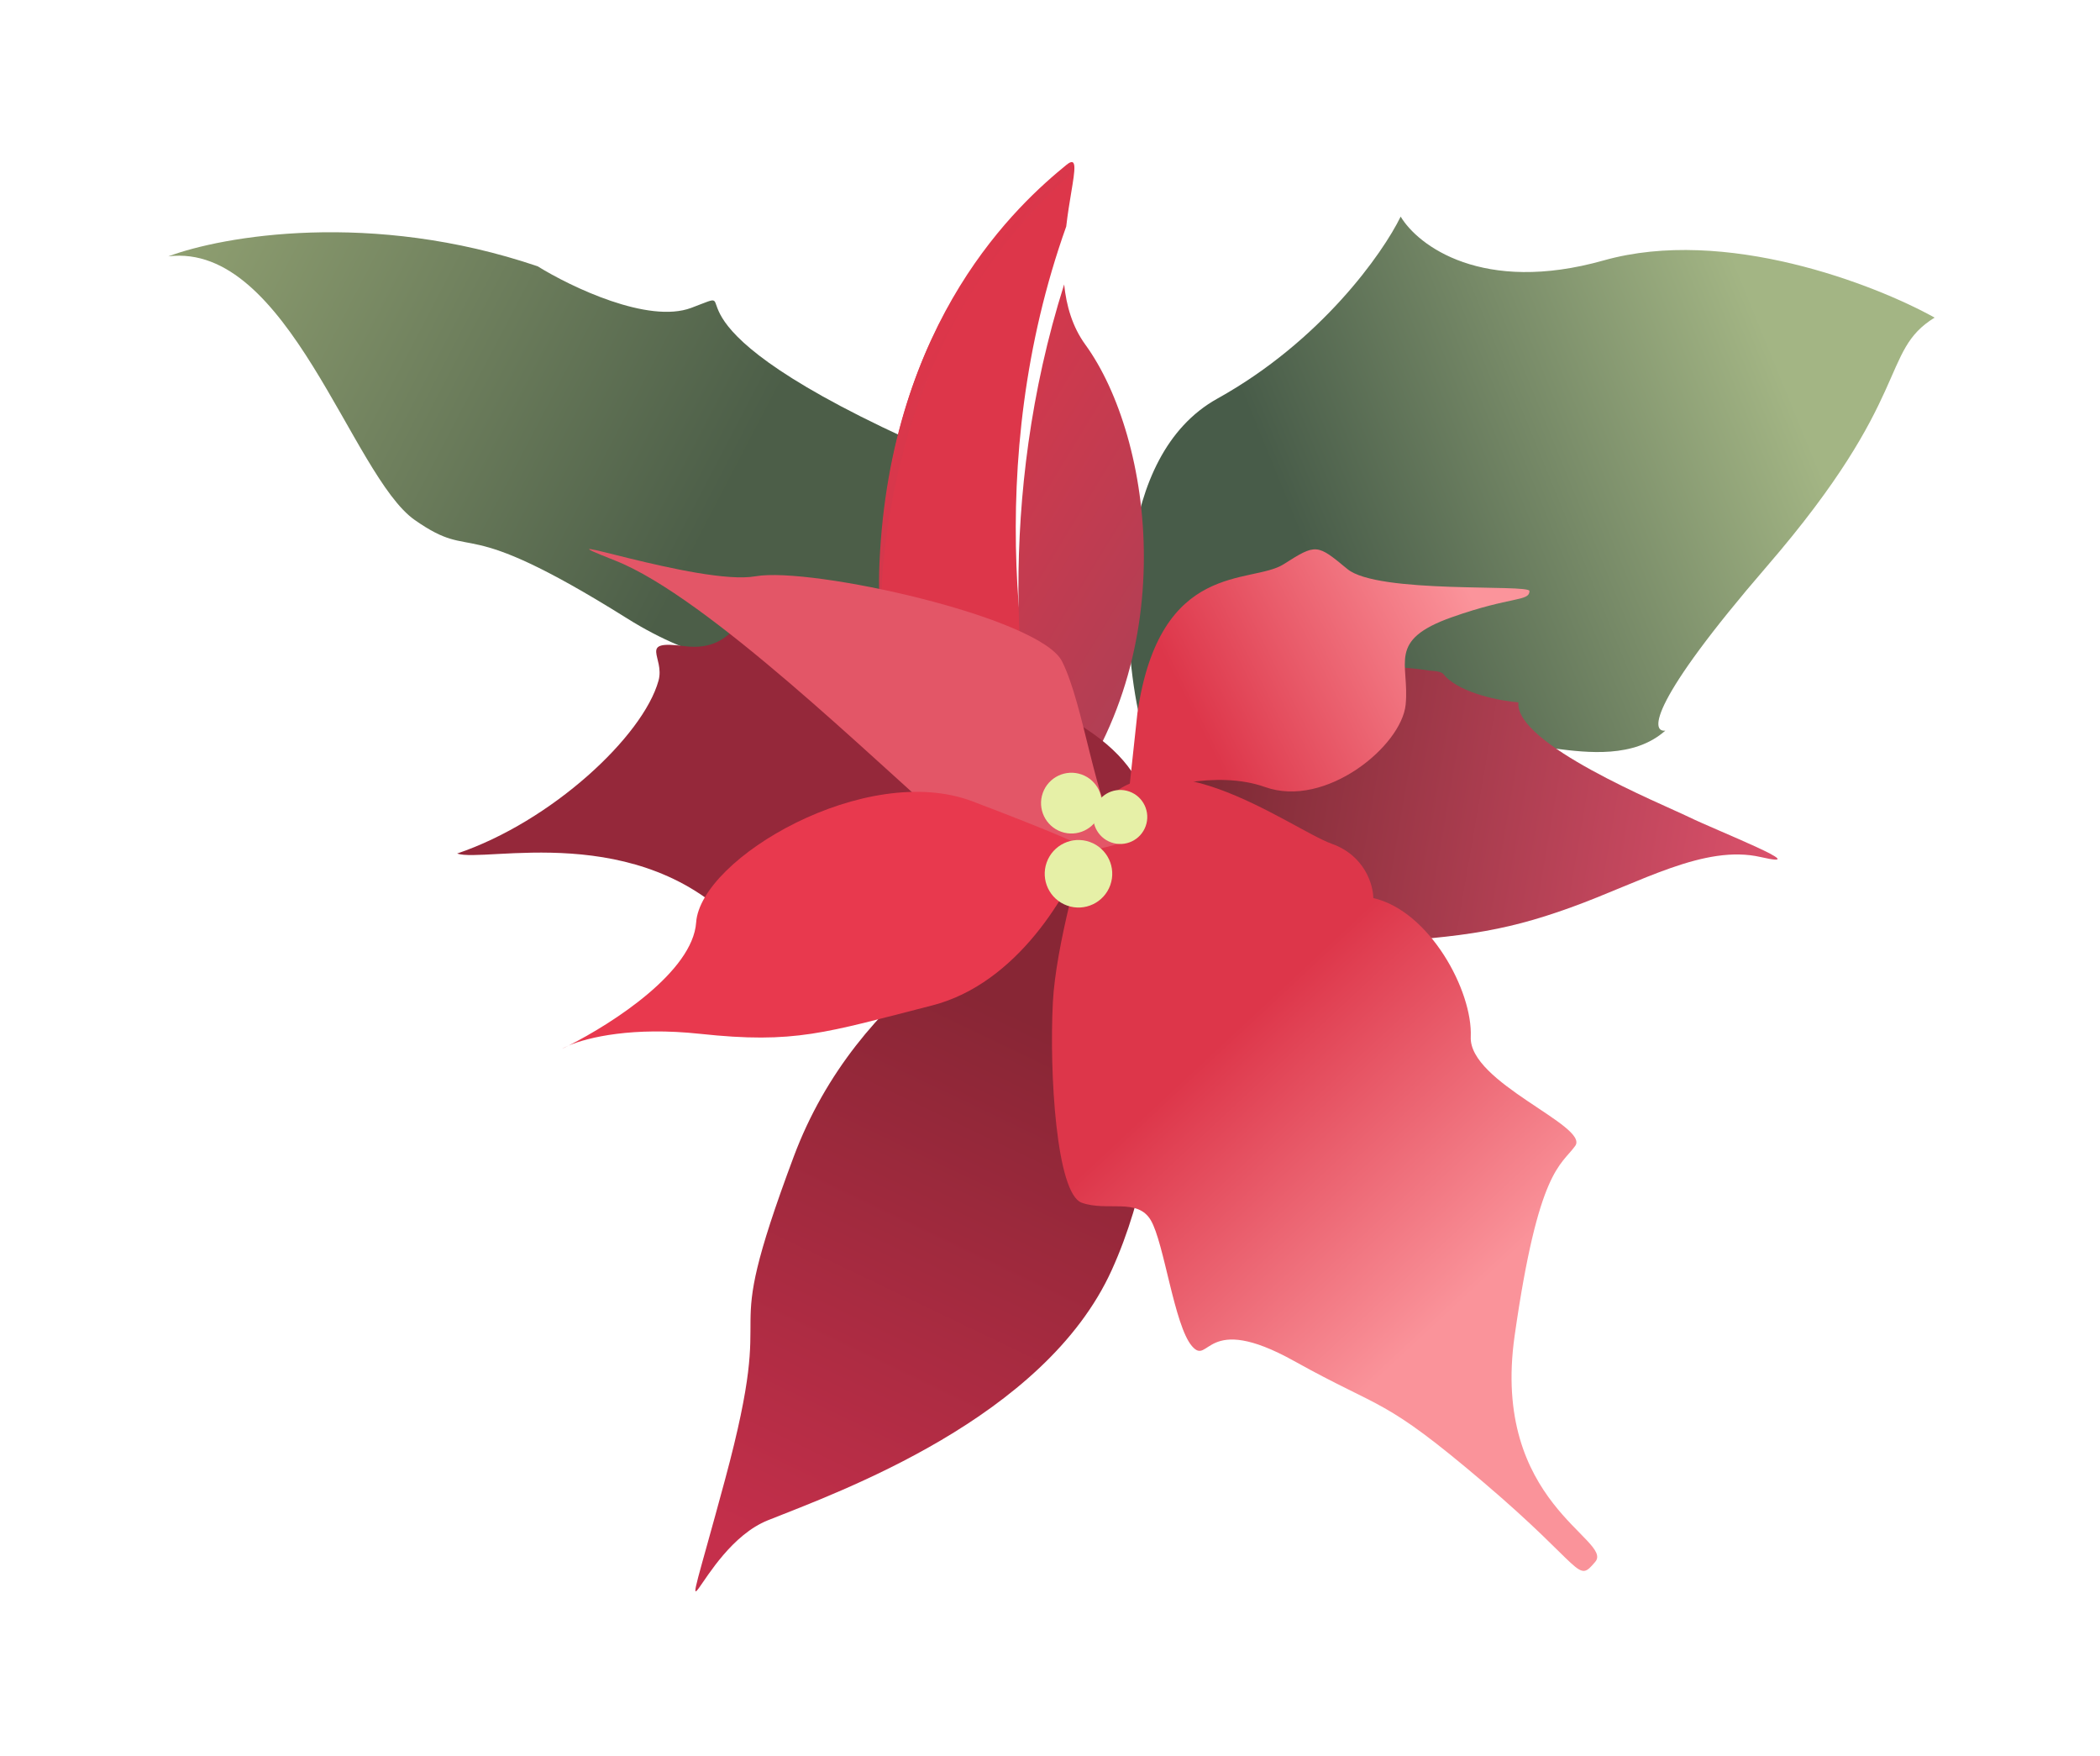 <svg width="311" height="260" viewBox="0 0 311 260" fill="none" xmlns="http://www.w3.org/2000/svg">
<g filter="url(#filter0_d_340_1064)">
<path d="M79.622 39.428C55.001 31.064 32.905 34.962 24.934 37.956C42.692 35.801 52.081 70.476 61.432 76.999C70.783 83.523 67.269 75.52 92.867 91.56C113.345 104.391 129.023 96.858 135.514 94.043C138.742 88.47 146.661 70.636 134.232 64.916C94.561 46.66 111.798 42.042 102.378 45.581C96.002 47.977 84.551 42.477 79.622 39.428Z" fill="url(#paint0_linear_340_1064)"/>
<path d="M221.268 118.238C189.572 121.364 172.924 110.89 168.562 105.263C166.071 93.402 164.931 67.547 180.293 59.015C195.656 50.483 204.787 37.497 207.432 32.07C209.977 36.342 219.555 43.618 237.501 38.557C255.447 33.496 277.649 42.094 286.507 47.026C278.334 52.072 283.414 58.664 261.69 83.825C244.311 103.954 244.406 108.447 246.626 108.178C242.004 112.302 235.013 111.429 230.435 110.856L230.28 110.837C226.621 110.38 222.747 115.581 221.268 118.238Z" fill="url(#paint1_linear_340_1064)"/>
<path fill-rule="evenodd" clip-rule="evenodd" d="M155.806 121.042C146.804 120.226 129.12 111.451 130.399 82.876C131.997 47.158 150.906 30.131 157.945 24.402C159.543 23.102 159.219 25.046 158.637 28.541C158.398 29.981 158.114 31.685 157.903 33.534C145.386 68.626 151.168 103.696 156.701 119.961C156.408 120.324 156.11 120.684 155.806 121.042Z" fill="#DD364A"/>
<path fill-rule="evenodd" clip-rule="evenodd" d="M130.52 92.421C130.205 89.632 130.1 86.598 130.247 83.3C131.846 47.582 150.754 30.555 157.794 24.826C158.697 24.09 158.986 24.393 158.962 25.427C151.315 32.13 133.881 49.807 130.748 84.107C130.475 87.096 130.409 89.862 130.52 92.421ZM153.497 121.144C154.257 121.299 154.98 121.405 155.654 121.466C175.559 98.028 170.718 64.758 160.724 51.013C158.817 48.391 157.922 45.273 157.595 42.112C147.504 74.026 150.614 104.329 154.63 119.723C154.261 120.199 153.883 120.673 153.497 121.144Z" fill="url(#paint2_linear_340_1064)"/>
<path d="M117.55 171.247C126.937 146.141 150.069 134.189 160.461 131.351C161.717 131.799 165.009 133.187 168.13 135.15C172.032 137.605 174.592 166.126 164.64 188.057C154.687 209.988 124.251 220.889 113.724 225.095C103.197 229.301 99.13 249.616 107.366 219.109C115.602 188.602 105.817 202.629 117.55 171.247Z" fill="url(#paint3_linear_340_1064)"/>
<path d="M198.808 139.823C185.382 140.551 176.844 126.496 174.253 119.377L175.664 112.448C181.905 98.537 201.807 97.713 211.684 99.292C213.764 99.415 213.652 99.729 214.039 100.133C216.514 102.715 222.291 103.786 224.869 103.999C224.265 110.154 246.061 118.997 250.13 120.98C254.2 122.964 269.101 128.814 260.76 126.898C252.418 124.982 242.968 130.634 232.609 134.369C222.251 138.104 215.591 138.912 198.808 139.823Z" fill="url(#paint4_linear_340_1064)"/>
<path d="M109.645 137.47C94.734 121.276 71.71 127.81 67.695 126.377C81.666 121.658 95.227 109.027 97.522 100.787C98.505 97.256 94.376 94.746 101.291 95.662C109.935 96.806 109.158 88.117 113.295 92.829C117.432 97.541 125.012 94.423 147.584 101.834C170.156 109.245 170.893 119.861 169.459 123.879C168.024 127.897 159.667 131.384 147.458 134.791C137.691 137.516 129.486 143.474 126.605 146.112C125.262 136.832 114.739 136.484 109.645 137.47Z" fill="#95283A"/>
<path d="M155.924 148.413C156.353 140.071 160.181 126.572 162.041 120.866C170.246 106.806 191.101 122.744 197.223 124.93C202.12 126.678 203.367 131.016 203.379 132.967C211.72 134.883 218.113 146.721 217.811 153.515C217.509 160.309 235.403 166.697 233.285 169.657C231.166 172.617 227.836 173.021 224.309 197.776C220.781 222.531 239.011 227.977 236.253 231.24C233.496 234.503 234.807 232.317 219.737 219.504C204.668 206.692 204.937 208.912 191.651 201.515C178.364 194.117 179.139 202.358 176.515 199.297C173.891 196.237 172.41 184.028 170.425 180.665C168.44 177.302 163.967 179.422 160.2 178.077C156.433 176.732 155.387 158.839 155.924 148.413Z" fill="url(#paint5_linear_340_1064)"/>
<path d="M139.808 121.504C147.86 128.423 160.648 126.586 166.036 124.803C162.055 118.55 160.563 104.492 157.289 97.933C154.015 91.373 120.075 83.865 111.886 85.326C103.697 86.787 77.438 77.619 91.128 83.01C104.819 88.4 129.744 112.856 139.808 121.504Z" fill="#E35667"/>
<path d="M160.746 125.561C158.469 131.978 150.74 145.623 138.046 148.868C122.178 152.924 117.733 154.58 103.671 153.07C93.767 152.006 87.109 153.57 84.208 154.807C83.87 154.977 83.546 155.137 83.236 155.285C83.49 155.136 83.815 154.974 84.208 154.807C90.855 151.451 102.587 143.835 103.096 136.58C103.764 127.051 128.277 112.687 143.995 118.642C156.568 123.406 160.401 125.24 160.746 125.561Z" fill="#E8394E"/>
<path d="M187.353 116.532C180.196 113.977 170.85 116.658 167.072 118.318L168.45 105.537C171.776 82.834 185.297 86.599 190.106 83.537C194.916 80.476 195.026 80.515 199.534 84.248C204.041 87.981 226.531 86.453 226.508 87.507C226.475 89.087 223.898 88.248 215.04 91.376C205.32 94.808 208.775 98.165 208.171 104.32C207.566 110.475 196.3 119.726 187.353 116.532Z" fill="url(#paint6_linear_340_1064)"/>
<g filter="url(#filter1_d_340_1064)">
<circle cx="158.673" cy="116.912" r="4.5" transform="rotate(-70.355 158.673 116.912)" fill="#E6F0A7"/>
</g>
<g filter="url(#filter2_d_340_1064)">
<circle cx="165.905" cy="118.963" r="4" transform="rotate(-70.355 165.905 118.963)" fill="#E6F0A7"/>
</g>
<g filter="url(#filter3_d_340_1064)">
<circle cx="159.718" cy="127.372" r="5" transform="rotate(-70.355 159.718 127.372)" fill="#E6F0A7"/>
</g>
</g>
<defs>
<filter id="filter0_d_340_1064" x="0.934" y="-0.004" width="309.573" height="259.62" filterUnits="userSpaceOnUse" color-interpolation-filters="sRGB">
<feFlood flood-opacity="0" result="BackgroundImageFix"/>
<feColorMatrix in="SourceAlpha" type="matrix" values="0 0 0 0 0 0 0 0 0 0 0 0 0 0 0 0 0 0 127 0" result="hardAlpha"/>
<feOffset/>
<feGaussianBlur stdDeviation="12"/>
<feComposite in2="hardAlpha" operator="out"/>
<feColorMatrix type="matrix" values="0 0 0 0 0 0 0 0 0 0 0 0 0 0 0 0 0 0 0.45 0"/>
<feBlend mode="normal" in2="BackgroundImageFix" result="effect1_dropShadow_340_1064"/>
<feBlend mode="normal" in="SourceGraphic" in2="effect1_dropShadow_340_1064" result="shape"/>
</filter>
<filter id="filter1_d_340_1064" x="150.172" y="110.411" width="17.002" height="17.002" filterUnits="userSpaceOnUse" color-interpolation-filters="sRGB">
<feFlood flood-opacity="0" result="BackgroundImageFix"/>
<feColorMatrix in="SourceAlpha" type="matrix" values="0 0 0 0 0 0 0 0 0 0 0 0 0 0 0 0 0 0 127 0" result="hardAlpha"/>
<feOffset dy="2"/>
<feGaussianBlur stdDeviation="2"/>
<feComposite in2="hardAlpha" operator="out"/>
<feColorMatrix type="matrix" values="0 0 0 0 0 0 0 0 0 0 0 0 0 0 0 0 0 0 0.25 0"/>
<feBlend mode="normal" in2="BackgroundImageFix" result="effect1_dropShadow_340_1064"/>
<feBlend mode="normal" in="SourceGraphic" in2="effect1_dropShadow_340_1064" result="shape"/>
</filter>
<filter id="filter2_d_340_1064" x="157.904" y="112.962" width="16.002" height="16.002" filterUnits="userSpaceOnUse" color-interpolation-filters="sRGB">
<feFlood flood-opacity="0" result="BackgroundImageFix"/>
<feColorMatrix in="SourceAlpha" type="matrix" values="0 0 0 0 0 0 0 0 0 0 0 0 0 0 0 0 0 0 127 0" result="hardAlpha"/>
<feOffset dy="2"/>
<feGaussianBlur stdDeviation="2"/>
<feComposite in2="hardAlpha" operator="out"/>
<feColorMatrix type="matrix" values="0 0 0 0 0 0 0 0 0 0 0 0 0 0 0 0 0 0 0.25 0"/>
<feBlend mode="normal" in2="BackgroundImageFix" result="effect1_dropShadow_340_1064"/>
<feBlend mode="normal" in="SourceGraphic" in2="effect1_dropShadow_340_1064" result="shape"/>
</filter>
<filter id="filter3_d_340_1064" x="150.717" y="120.371" width="18.003" height="18.003" filterUnits="userSpaceOnUse" color-interpolation-filters="sRGB">
<feFlood flood-opacity="0" result="BackgroundImageFix"/>
<feColorMatrix in="SourceAlpha" type="matrix" values="0 0 0 0 0 0 0 0 0 0 0 0 0 0 0 0 0 0 127 0" result="hardAlpha"/>
<feOffset dy="2"/>
<feGaussianBlur stdDeviation="2"/>
<feComposite in2="hardAlpha" operator="out"/>
<feColorMatrix type="matrix" values="0 0 0 0 0 0 0 0 0 0 0 0 0 0 0 0 0 0 0.25 0"/>
<feBlend mode="normal" in2="BackgroundImageFix" result="effect1_dropShadow_340_1064"/>
<feBlend mode="normal" in="SourceGraphic" in2="effect1_dropShadow_340_1064" result="shape"/>
</filter>
<linearGradient id="paint0_linear_340_1064" x1="105.728" y1="76.609" x2="24.277" y2="34.049" gradientUnits="userSpaceOnUse">
<stop stop-color="#4C5E48"/>
<stop offset="1" stop-color="#91A172"/>
</linearGradient>
<linearGradient id="paint1_linear_340_1064" x1="197.645" y1="92.192" x2="267.304" y2="63.748" gradientUnits="userSpaceOnUse">
<stop stop-color="#485C49"/>
<stop offset="1" stop-color="#A3B584"/>
</linearGradient>
<linearGradient id="paint2_linear_340_1064" x1="127.401" y1="66.781" x2="172.895" y2="94.456" gradientUnits="userSpaceOnUse">
<stop stop-color="#DD364A"/>
<stop offset="1" stop-color="#B13F54"/>
</linearGradient>
<linearGradient id="paint3_linear_340_1064" x1="153.808" y1="151.66" x2="114.968" y2="232.716" gradientUnits="userSpaceOnUse">
<stop stop-color="#882635"/>
<stop offset="1" stop-color="#C52F4B"/>
</linearGradient>
<linearGradient id="paint4_linear_340_1064" x1="176.574" y1="109.901" x2="262.04" y2="124.602" gradientUnits="userSpaceOnUse">
<stop stop-color="#7A2933"/>
<stop offset="1" stop-color="#D9506A"/>
</linearGradient>
<linearGradient id="paint5_linear_340_1064" x1="184.07" y1="151.471" x2="219.704" y2="189.715" gradientUnits="userSpaceOnUse">
<stop stop-color="#DD364A"/>
<stop offset="1" stop-color="#FA939A"/>
</linearGradient>
<linearGradient id="paint6_linear_340_1064" x1="178.603" y1="109.502" x2="218.524" y2="89.282" gradientUnits="userSpaceOnUse">
<stop stop-color="#DD364A"/>
<stop offset="1" stop-color="#FB949B"/>
</linearGradient>
</defs>
</svg>
